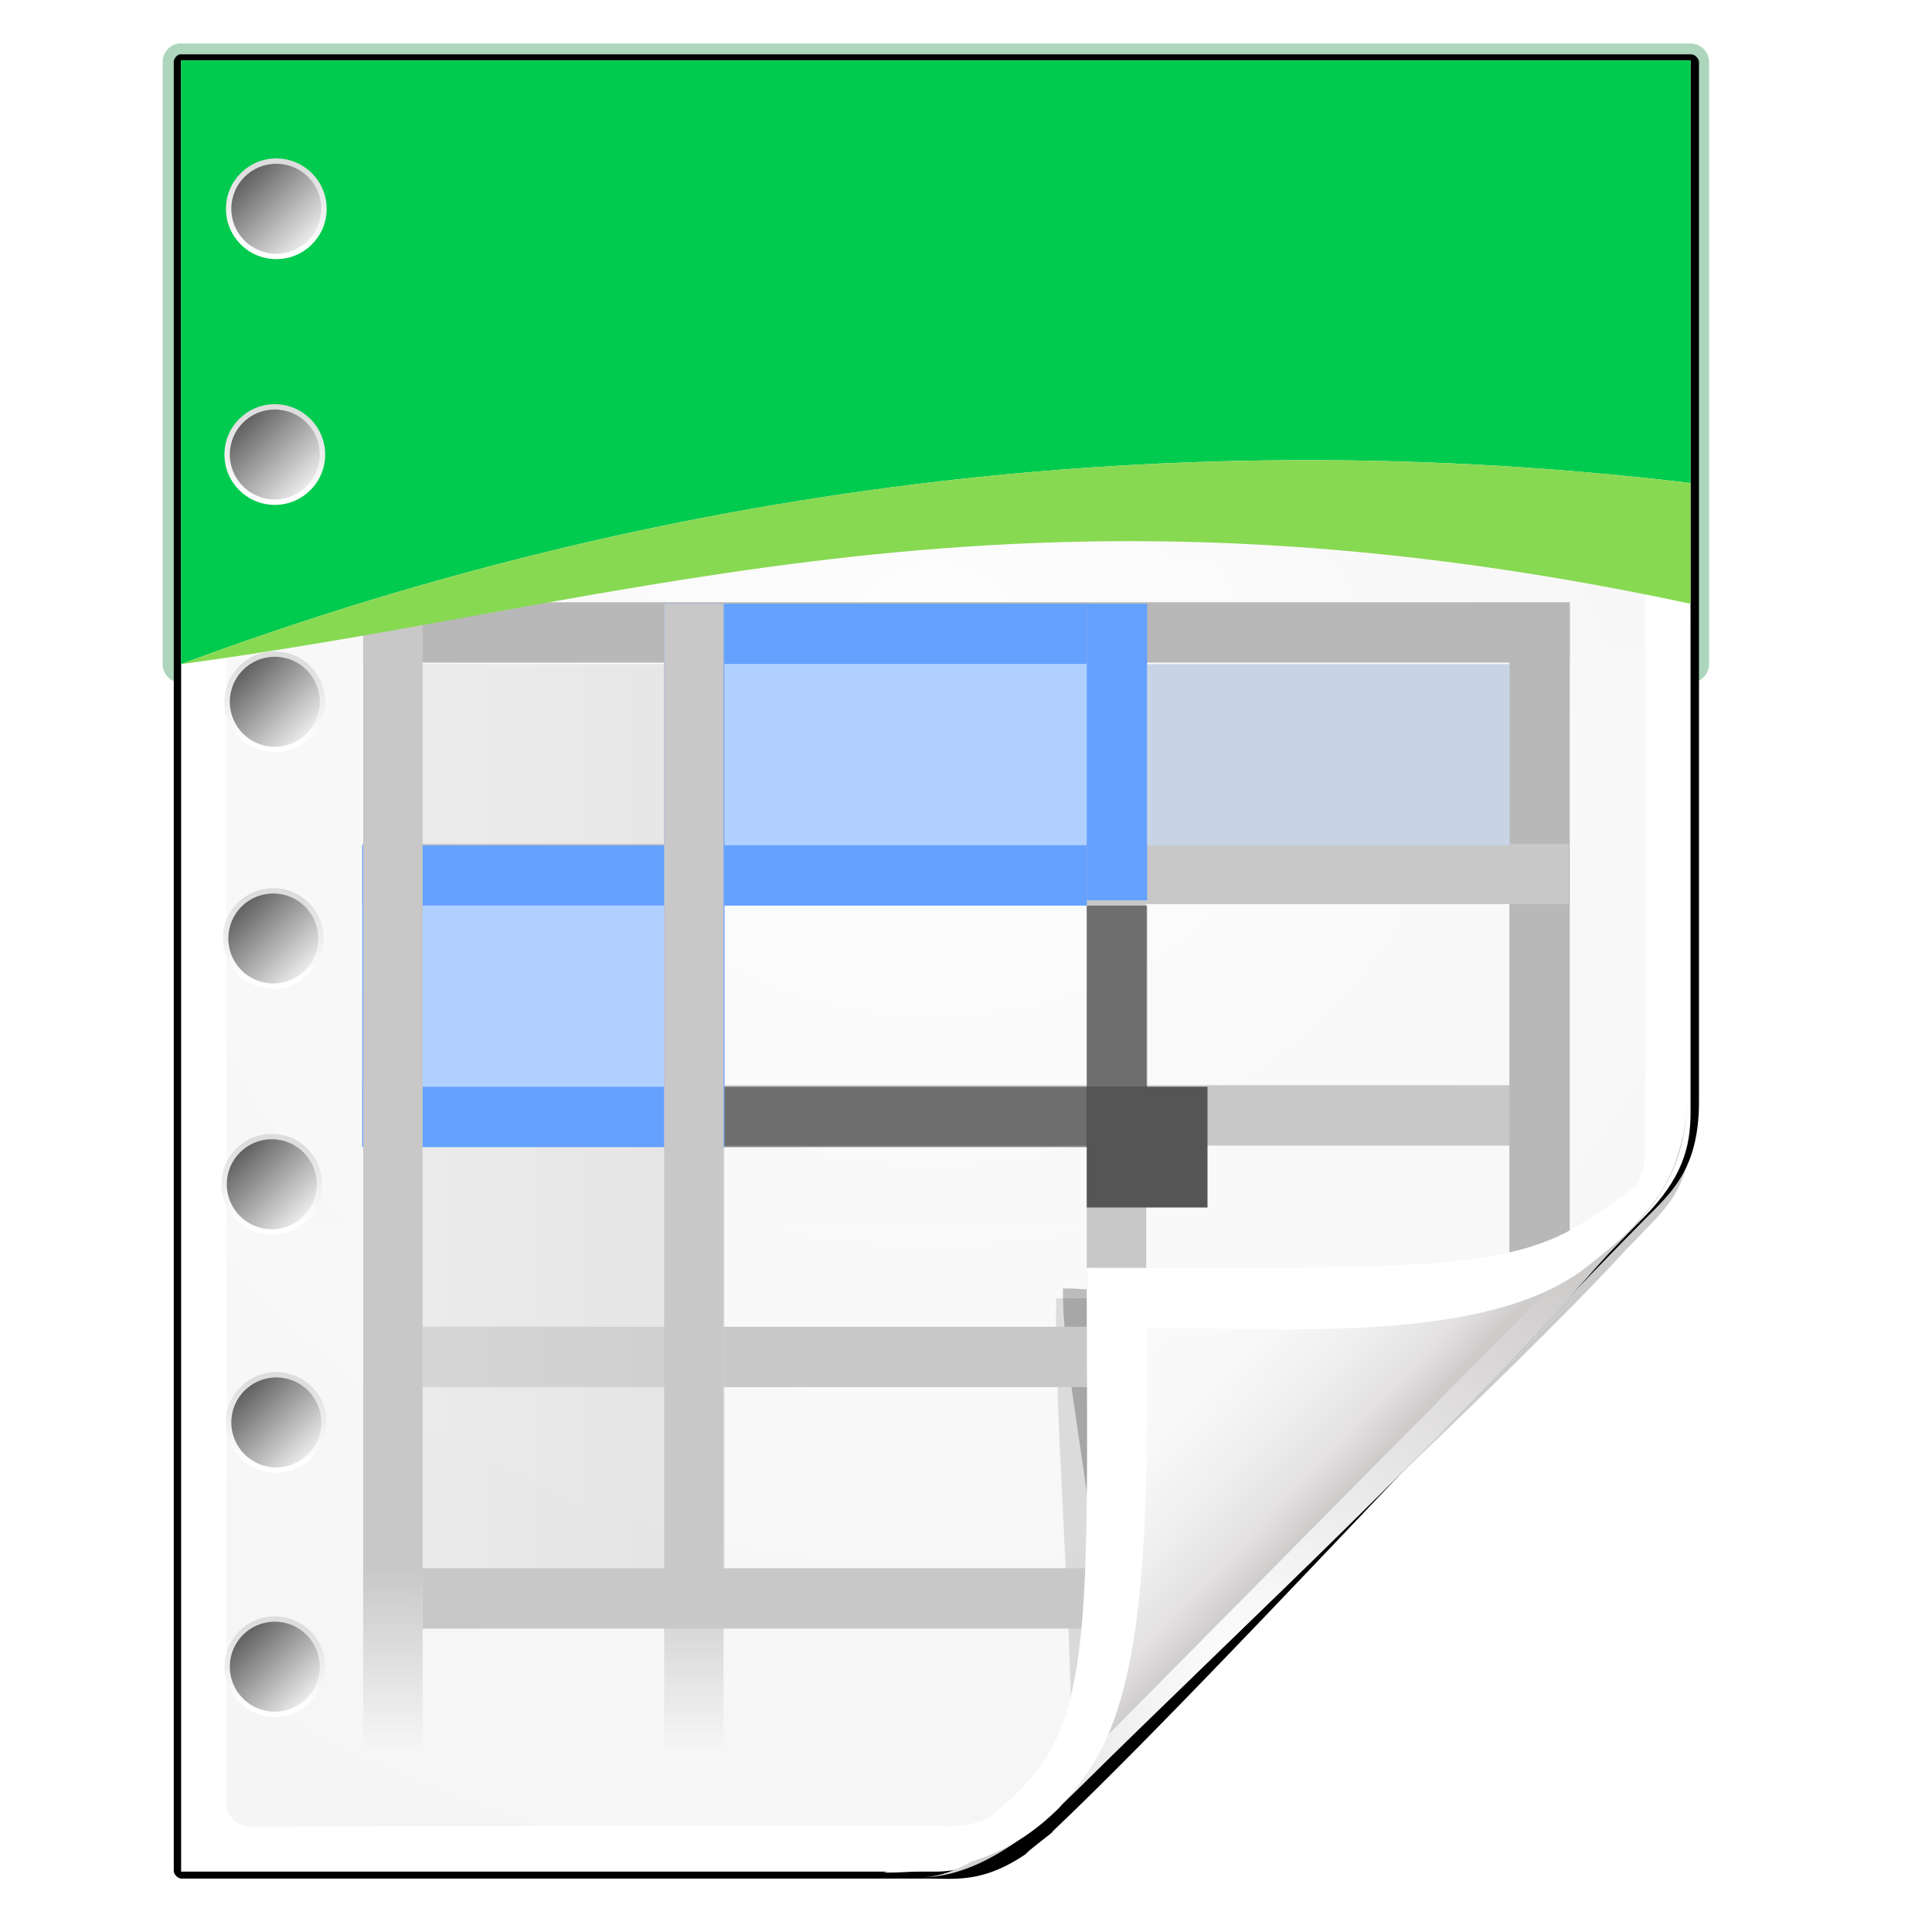 <svg height="32" width="32" xmlns="http://www.w3.org/2000/svg" xmlns:xlink="http://www.w3.org/1999/xlink"><filter id="a" color-interpolation-filters="sRGB" height="1.135" width="1.054" x="-.027" y="-.067"><feGaussianBlur stdDeviation=".28"/></filter><linearGradient id="b" gradientUnits="userSpaceOnUse" x1="10" x2="10" y1="15.557" y2="12.444"><stop offset="0" stop-color="#fff"/><stop offset="1" stop-color="#ddd"/></linearGradient><linearGradient id="c" gradientUnits="userSpaceOnUse" x1="11.101" x2="8.9" y1="15.101" y2="12.9"><stop offset="0" stop-color="#eaeaea"/><stop offset="1" stop-color="#616161"/></linearGradient><linearGradient id="d"><stop offset="0" stop-color="#c8c8c8"/><stop offset="1" stop-color="#c8c8c8" stop-opacity="0"/></linearGradient><radialGradient id="e" cx="90.75" cy="110.253" gradientUnits="userSpaceOnUse" r="24.501" xlink:href="#f"/><linearGradient id="f"><stop offset="0" stop-color="#fff"/><stop offset="1" stop-color="#fff" stop-opacity="0"/></linearGradient><clipPath id="g"><path d="m112 82.503c0 4.465-2.797 6.41-5.28 8.094-5.109 3.465-14.939 3.325-20.72 3.406-.081 5.781.166 15.505-3.299 20.613-1.684 2.482-5.291 5.387-8.201 5.387 2.318 0 4.743-1.335 7.584-4.085 9.142-8.849 17.367-16.135 25.673-25.298 1.919-2.117 4.243-3.642 4.243-8.118z"/></clipPath><filter id="h" color-interpolation-filters="sRGB"><feGaussianBlur stdDeviation=".43"/></filter><linearGradient id="i" gradientTransform="matrix(1.373 0 0 1.404 -41.379 -43.323)" gradientUnits="userSpaceOnUse" x1="82.157" x2="94.221" y1="90.382" y2="102.184"><stop offset="0" stop-color="#fcfcfc"/><stop offset=".523" stop-color="#f8f8f8"/><stop offset=".723" stop-color="#f0efef"/><stop offset=".89" stop-color="#e3e1e1"/><stop offset="1" stop-color="#cecbcb"/></linearGradient><clipPath id="j"><path d="m17 8 .783 110h57.5c1.675 0 3.119.181 4.9-1.6 8.798-8.798 19.758-19.852 27.016-27.176 2.441-2.463 2.801-4.471 2.801-6.724v-74.5z"/></clipPath><radialGradient id="k" cx="64" cy="64.004" fx="63.793" fy="47.275" gradientTransform="matrix(1.707 -.085 .07 1.394 -50.362 -20.118)" gradientUnits="userSpaceOnUse" r="47.5" xlink:href="#f"/><filter id="l" color-interpolation-filters="sRGB" height="2.026" width="1.957" x="-.479" y="-.513"><feGaussianBlur stdDeviation="10.141"/></filter><linearGradient id="m" gradientTransform="matrix(1.014 0 0 1.013 -1.513 -1.208)" gradientUnits="userSpaceOnUse" x1="72" x2="72" y1="0" y2="116.401"><stop offset="0" stop-color="#eeecec"/><stop offset=".4" stop-color="#f4f4f4"/><stop offset="1" stop-color="#f6f5f5"/></linearGradient><filter id="n"><feGaussianBlur stdDeviation="2.028"/></filter><filter id="o" height="1.408" width="1.329" x="-.165" y="-.204"><feGaussianBlur stdDeviation="4.223"/></filter><filter id="p"><feGaussianBlur stdDeviation="1.46"/></filter><linearGradient id="q" gradientTransform="matrix(1 0 0 .788 0 15.726)" gradientUnits="userSpaceOnUse" x1="28" x2="48" y1="74" y2="74"><stop offset="0" stop-color="#e0e0e0"/><stop offset="1" stop-color="#d4d4d4"/></linearGradient><linearGradient id="r" gradientUnits="userSpaceOnUse" x1="48" x2="48" xlink:href="#d" y1="104" y2="116"/><linearGradient id="s" gradientUnits="userSpaceOnUse" x1="28" x2="28" xlink:href="#d" y1="104" y2="116"/><g transform="matrix(.25 0 0 .25 0 -.025)"><path d="m.963.713a.308.308 0 0 0 -.275.307v9.973a.308.308 0 0 0 .307.307h25a.308.308 0 0 0 .307-.307v-9.973a.308.308 0 0 0 -.307-.307h-25a.308.308 0 0 0 -.031 0z" fill="#007e30" filter="url(#a)" opacity=".57" stroke-width=".253" transform="matrix(4 0 0 4 8.022 .13)"/><path d="m13.333 5.336v118.33l49.855-.067c2.116-.003 4.529-1.772 7-4.25.712-.714 1.441-1.394 2.156-2.094.416-.406.832-.814 1.25-1.219 7.774-7.41 26.983-25.123 34.219-33.1.421-.421.812-.811 1.156-1.188 1.464-1.498 2.762-2.838 2.994-5.862l.037-.731-.003-69.82z" filter="url(#n)" opacity=".456" transform="matrix(1.014 0 0 1.013 -1.513 -1.208)"/><path d="m13.246 4.844c-.208.048-.401.285-.4.498a.315.315 0 0 1 0 .002v118.307c.004.238.266.5.504.504h48.807c1.806 0 3.56.289 6.35-1.598.037-.039.072-.085.121-.129.084-.074.188-.163.307-.26.237-.194.528-.421.793-.629.218-.171.382-.303.514-.41a.315.315 0 0 1 .074-.107c9.636-9.154 27.614-28.821 38.805-40.148a.315.315 0 0 1 .002-.002c1.72-1.72 3.377-3.281 3.377-7.559v-67.963c-.004-.238-.266-.5-.504-.504h-98.65a.315.315 0 0 1 -.029-.002c-.022-.002-.046-.001-.068 0z" filter="url(#p)" transform="matrix(1.014 0 0 1.013 -1.513 -1.208)"/><path d="m12 4.1v120h50c1.698 0 3.967-.578 7.095-3.682 8.99-8.924 32.51-32.236 39.867-39.727 2.474-2.519 3.042-4.573 3.042-6.877l-.003-69.715z" fill="#fff"/><path d="m15.507 7.1c-.344 0-.507.238-.507.507v111.973c0 .832.689 1.52 1.52 1.52l44.959-.032c.054-0.0.821.024 1.52.032 1.802-.041 3.174-.764 4.415-1.614 1.066-.295 30.126-28.688 39.37-38 1.381-1.391 2.215-4.001 2.215-4.961v-68.919c0-.327-.165-.507-.507-.507z" fill="url(#m)"/><path d="m15.507 7.1c-.344 0-.507.238-.507.507v111.973c0 .832.689 1.515 1.52 1.52l46.846.285c.054 0 3.318-.008 4.017 0 6.629-4.563 31.077-31.337 40.143-40.459.666-.747.464-.375 1.474-1.629v-71.691c0-.327-.165-.507-.507-.507z" fill="url(#k)" opacity=".847"/><path clip-path="url(#j)" d="m114.4 82.503c0 4.465-6.198 3.507-8.68 5.19-5.109 3.465-20.175 2.225-25.956 2.306-.081 5.781.787 16.144.787 22.294 0 2.978-3.44 11.209-6.351 11.209-2.091 1.534 3.488 8.211 6.735 5.32 9.502-8.461 35.132-30.023 43.351-39.263 2.04-2.294-4.905-9.845-9.886-7.057z" filter="url(#l)" opacity=".347" transform="matrix(1.271 0 0 1.301 -31.411 -30.973)"/><path clip-path="url(#j)" d="m113.9 82.503c0 4.465-7.963 11.13-10.953 11.553-6.395.906-15.825-3.478-21.606-3.397-.081 5.781 3.918 18.962.453 24.071-1.684 2.482-3.884 8.072-6.794 8.072-2.091 1.534 3.488 11.211 6.735 8.32 9.502-8.461 45.999-30.201 54.218-39.442 2.04-2.294-17.072-11.966-22.053-9.178z" filter="url(#o)" opacity=".493" transform="matrix(1.324 0 0 1.354 -37.271 -37.283)"/><path d="m24 72h76v4h-76z" fill="#c8c8c8"/><path d="m100 84h4v-43.9h-4z" fill="#b8b8b8"/><path d="m28 88h47.938v4h-47.938z" fill="#c8c8c8"/><path d="m28 44.1h20v59.9h-20z" fill="url(#q)" opacity=".54" stroke-width=".888"/><path d="m24.062 40h79.938v4h-79.938z" fill="#b8b8b8"/><g fill="#c8c8c8"><path d="m24 56h79.938v4h-79.938z"/><path d="m28 104h44v4h-44z" stroke-width=".958"/><path d="m72 40.1h3.938v47.9h-3.938z"/></g><path d="m76 44.1h24v12h-24z" fill="#c8d4e6"/><path d="m48 44.1h24v12h-24z" fill="#b0d1ff"/><path d="m28 60.1h16v12h-16z" fill="#b0d1ff"/><g fill="#65a1ff" transform="translate(0 -8)"><path d="m44 48.1h4v36h-4z"/><path d="m24 64.1h4v20h-4z"/><path d="m72 48.1h4v19.65h-4z"/><g transform="rotate(90)"><path d="m48.1-72h4v24h-4z"/><path d="m64.1-72h4v44h-4z"/><path d="m80.1-44h4v16h-4z"/></g></g><path d="m72 60.1h4v16h-4z" fill-opacity=".451"/><path d="m48 72.1h28v4h-28z" fill-opacity=".451"/><path d="m72 72.1h8v8h-8z" fill="#555"/><path d="m24.062 40.1h3.938v79.9h-3.938z" fill="url(#s)"/><path d="m44 40.1h3.938v79.9h-3.938z" fill="url(#r)"/><g transform="translate(0 .11)"><path d="m12 43.99c27.191-10.119 61.234-16.621 100-12v-28h-100z" fill="#00cb4e"/><path d="m12 43.99c27.191-10.119 61.234-16.621 100-12v8c-44.82-9.591-69.562-.091-100 4z" fill="#88d952"/></g><path d="m111.807 72.474c0 6.193-3.796 8.89-7.164 11.225-6.932 4.806-21.199 3.788-29.043 3.901-.11 8.018.702 21.415-4 28.5-2.285 3.443-6.727 8.385-10.676 8.385 3.145 0 6.435-1.851 10.291-5.665 12.405-12.273 23.565-22.379 34.835-35.087 2.604-2.936 5.757-5.051 5.757-11.259z" fill="url(#i)"/><path d="m111.832 72.042c-.429 5.408-4.397 7.299-6.557 8.796-5.122 3.551-11.926 3.262-33.275 3.262 0 19.655.5 28.4-3.22 33.203-2.214 2.859-6.648 6.047-10.262 6.865 4.951 0 8.407-1.082 11.642-4.282.46-.539 1.379-1.542 2.101-2.68 3.839-5.786 3.739-17.202 3.739-29.106 7.844-.112 21.631 1.156 28.562-3.65.632-.438 2.57-2.01 3.135-2.576 3.142-3.142 3.823-5.144 4.134-9.833zm-53.314 52.127c-.214.048-.425.058-.636.087.213-.023.421-.046.636-.087z" fill="#fff"/><path clip-path="url(#g)" d="m108.977 89.509-29.042 28.702" fill="none" filter="url(#h)" stroke="url(#e)" stroke-width="1.856" transform="matrix(1.357 0 0 1.387 -40.163 -41.954)"/><g stroke-width=".1" transform="translate(0 .1)"><circle cx="10" cy="14" fill="url(#b)" r="2" transform="matrix(1.423 0 0 1.423 4.079 -5.855)"/><circle cx="10" cy="14" fill="url(#c)" r="1.556" transform="matrix(1.634 0 0 1.634 1.963 -8.816)"/><circle cx="10" cy="14" fill="url(#b)" r="2" transform="matrix(1.668 0 0 1.668 1.626 -9.52)"/><circle cx="10" cy="14" fill="url(#c)" r="1.556" transform="matrix(1.916 0 0 1.916 -.854 -12.993)"/><circle cx="10" cy="14" fill="url(#b)" r="2" transform="matrix(1.668 0 0 1.668 1.526 6.762)"/><circle cx="10" cy="14" fill="url(#c)" r="1.556" transform="matrix(1.916 0 0 1.916 -.954 3.289)"/><circle cx="10" cy="14" fill="url(#b)" r="2" transform="matrix(1.668 0 0 1.668 1.526 23.143)"/><circle cx="10" cy="14" fill="url(#c)" r="1.556" transform="matrix(1.916 0 0 1.916 -.954 19.671)"/><circle cx="10" cy="14" fill="url(#b)" r="2" transform="matrix(1.668 0 0 1.668 1.426 38.825)"/><circle cx="10" cy="14" fill="url(#c)" r="1.556" transform="matrix(1.916 0 0 1.916 -1.054 35.353)"/><circle cx="10" cy="14" fill="url(#b)" r="2" transform="matrix(1.668 0 0 1.668 1.326 55.107)"/><circle cx="10" cy="14" fill="url(#c)" r="1.556" transform="matrix(1.916 0 0 1.916 -1.154 51.635)"/><circle cx="10" cy="14" fill="url(#b)" r="2" transform="matrix(1.668 0 0 1.668 1.626 70.889)"/><circle cx="10" cy="14" fill="url(#c)" r="1.556" transform="matrix(1.916 0 0 1.916 -.854 67.417)"/><circle cx="10" cy="14" fill="url(#b)" r="2" transform="matrix(1.668 0 0 1.668 1.526 87.071)"/><circle cx="10" cy="14" fill="url(#c)" r="1.556" transform="matrix(1.916 0 0 1.916 -.954 83.599)"/></g></g></svg>